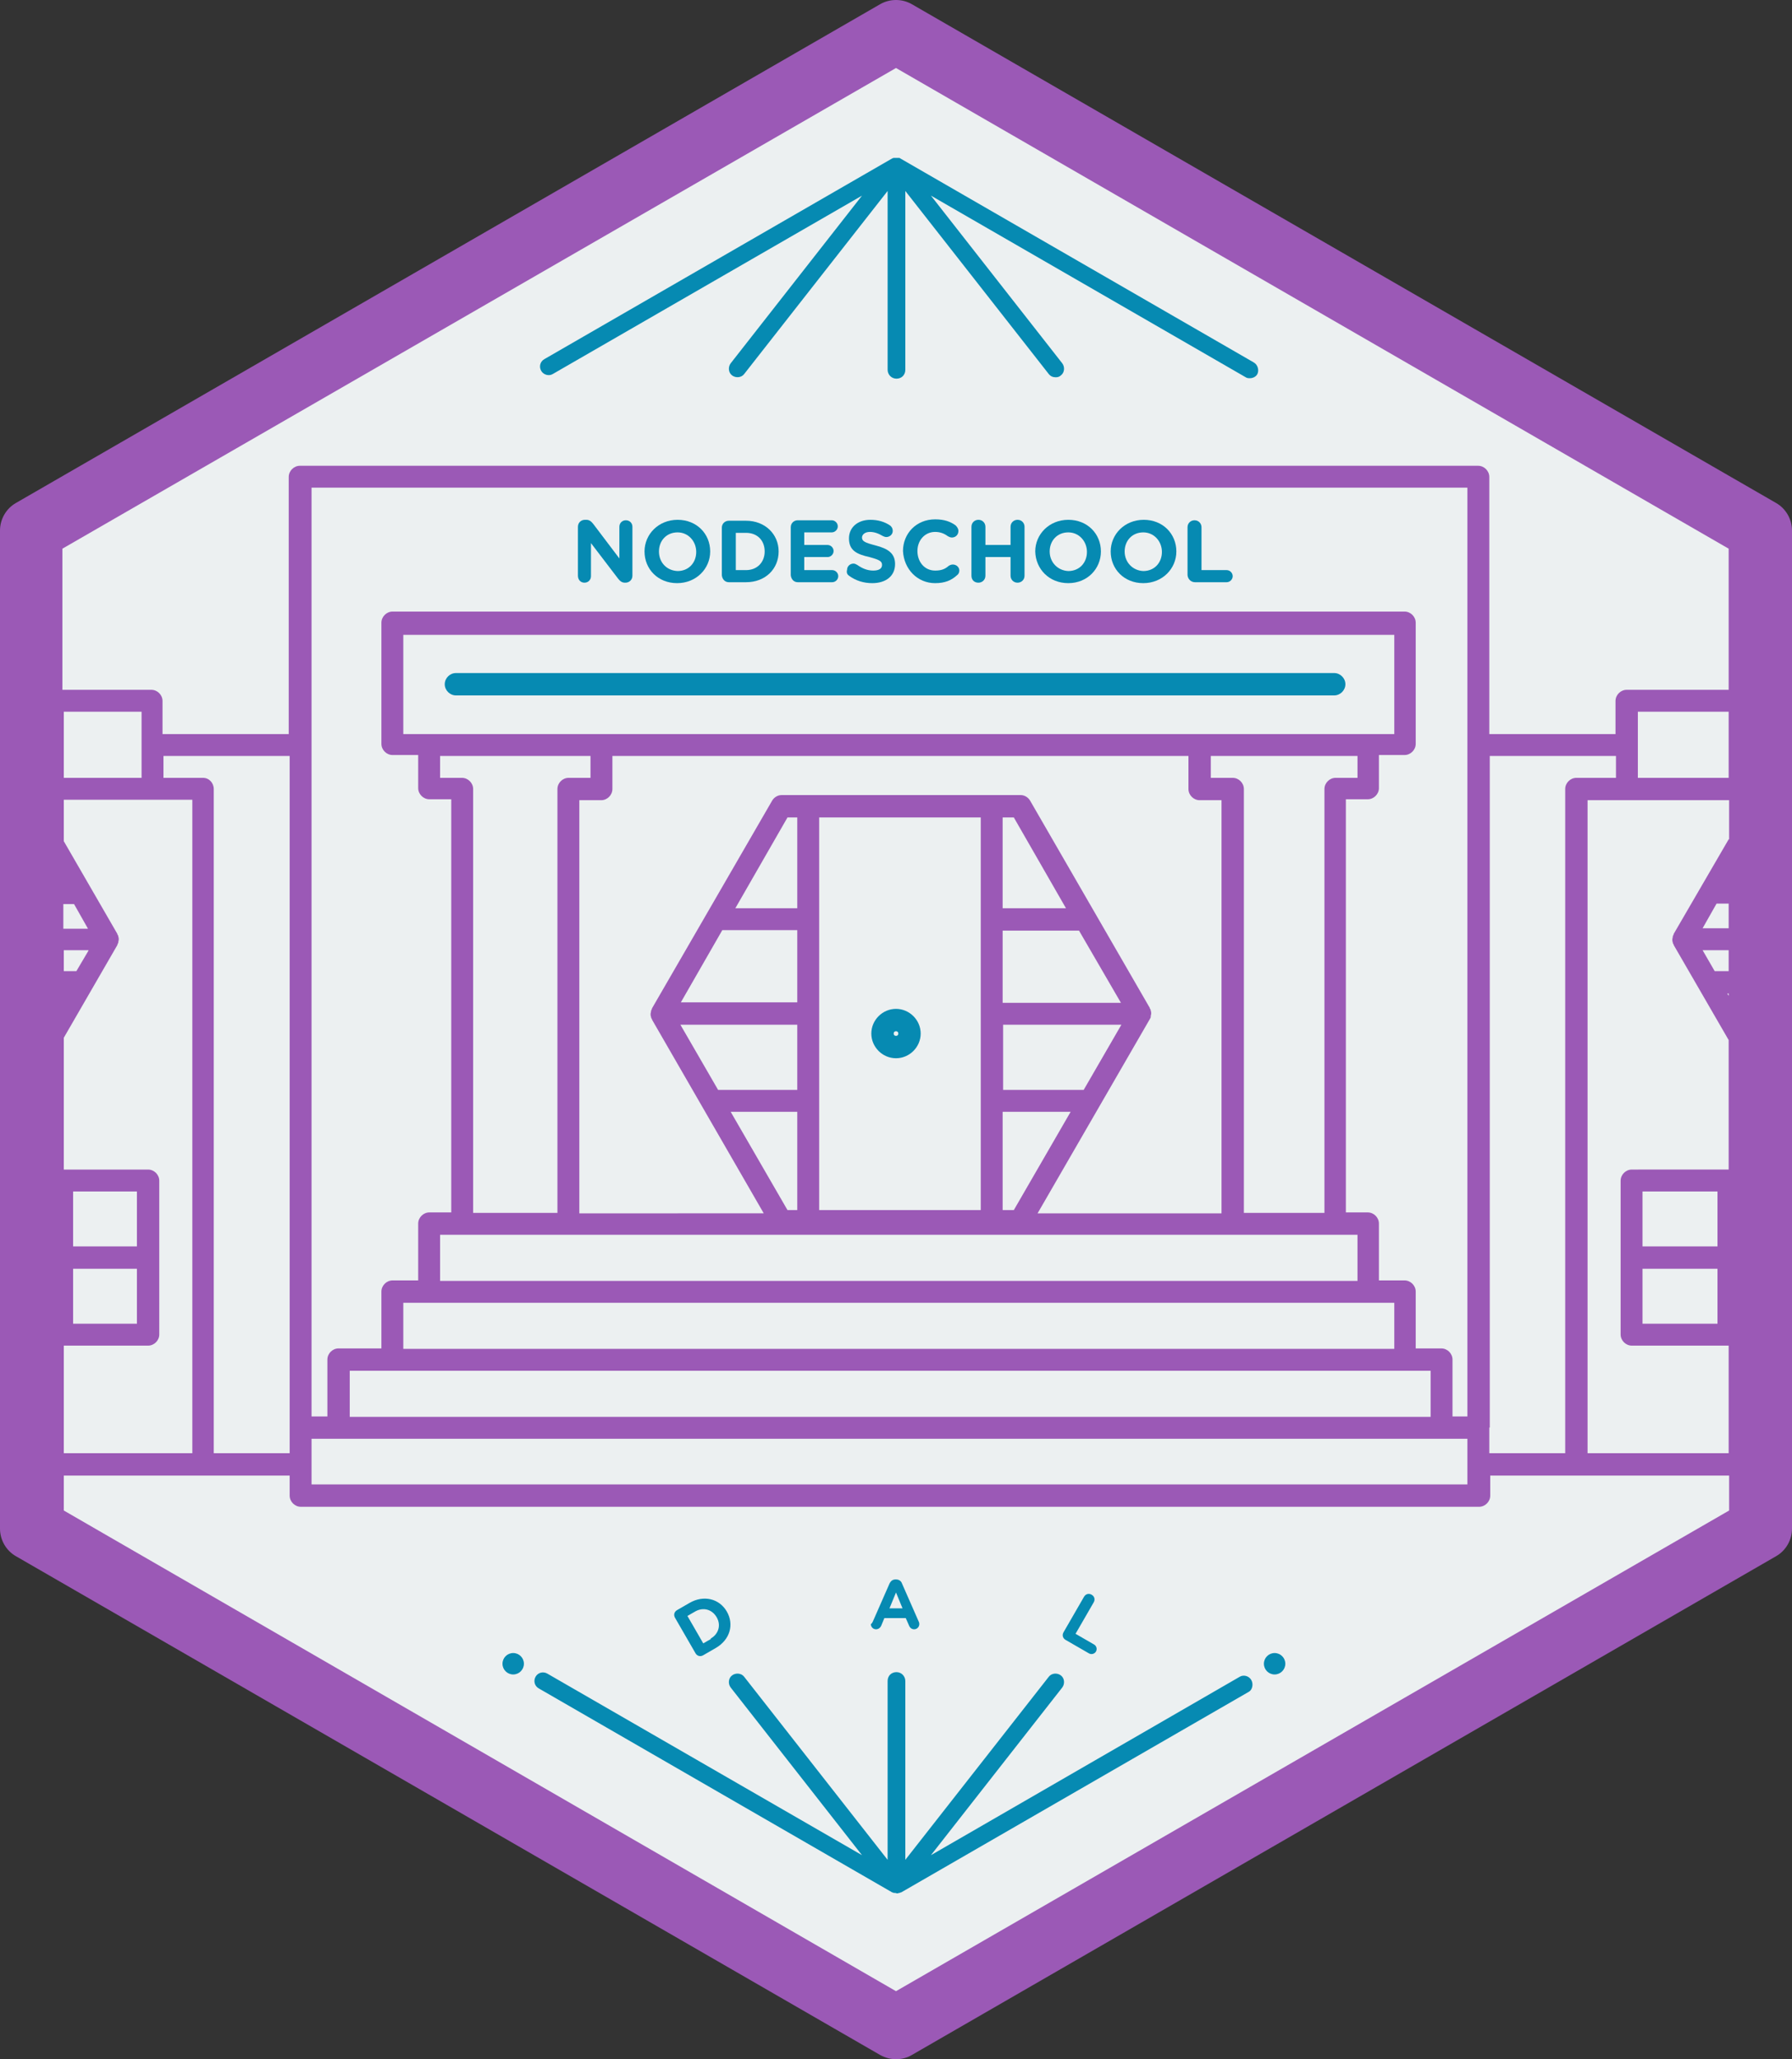 <?xml version="1.0" encoding="UTF-8" standalone="no"?>
<!-- Generator: Adobe Illustrator 17.1.0, SVG Export Plug-In . SVG Version: 6.00 Build 0)  -->

<svg
   xmlns:dc="http://purl.org/dc/elements/1.1/"
   xmlns:cc="http://creativecommons.org/ns#"
   xmlns:rdf="http://www.w3.org/1999/02/22-rdf-syntax-ns#"
   xmlns:svg="http://www.w3.org/2000/svg"
   xmlns="http://www.w3.org/2000/svg"
   xmlns:sodipodi="http://sodipodi.sourceforge.net/DTD/sodipodi-0.dtd"
   xmlns:inkscape="http://www.inkscape.org/namespaces/inkscape"
   version="1.1"
   id="Layer_1"
   x="0px"
   y="0px"
   viewBox="0 0 384.8 442.1"
   enable-background="new 0 0 1471.4 460.5"
   xml:space="preserve"
   inkscape:version="0.48.5 r10040"
   width="100%"
   height="100%"
   sodipodi:docname="nodeschool-dallas-sticker.svg"><rect x="0" y="0" width="384.8" height="442.1" fill="#333333" stroke="none"/><defs
     id="defs4481" /><sodipodi:namedview
     pagecolor="#ffffff"
     bordercolor="#666666"
     borderopacity="1"
     objecttolerance="10"
     gridtolerance="10"
     guidetolerance="10"
     inkscape:pageopacity="0"
     inkscape:pageshadow="2"
     inkscape:window-width="1440"
     inkscape:window-height="791"
     id="namedview4479"
     showgrid="false"
     showguides="true"
     fit-margin-top="0"
     fit-margin-left="0"
     fit-margin-right="0"
     fit-margin-bottom="0"
     inkscape:zoom="0.92172815"
     inkscape:cx="-20.850035"
     inkscape:cy="161.3291"
     inkscape:window-x="0"
     inkscape:window-y="0"
     inkscape:window-maximized="1"
     inkscape:current-layer="g4137" /><polygon
     points="519.3,122.6 704.9,15.4 890.4,122.6 890.4,336.9 704.9,444 519.3,336.9 "
     id="polygon3755"
     style="fill:#ecf0f1;fill-opacity:1"
     transform="translate(-512.6,-9.5)" /><path
     style="fill:#068ab2;fill-opacity:1"
     inkscape:connector-curvature="0"
     id="path3891"
     d="m 144.947,347.324 c -0.35,-0.606 -0.167,-1.289 0.439,-1.639 l 2.685,-1.55 c 3.031,-1.75 6.396,-0.922 7.996,1.85 v 0 c 1.6,2.771 0.722,6.05 -2.396,7.85 l -2.685,1.55 c -0.606,0.35 -1.289,0.167 -1.639,-0.439 l -4.4,-7.621 z m 7.661,4.468 c 1.732,-1 2.244,-2.912 1.294,-4.558 v 0 c -1,-1.732 -2.912,-2.244 -4.644,-1.244 l -1.645,0.95 3.4,5.889 1.645,-0.95 z" /><path
     style="fill:#068ab2;fill-opacity:1"
     inkscape:connector-curvature="0"
     id="path3907"
     d="m 232.775,342.816 c 0.35,-0.606 1.033,-0.789 1.639,-0.439 0.606,0.35 0.789,1.033 0.439,1.639 l -3.9,6.755 3.984,2.3 c 0.52,0.3 0.703,0.983 0.403,1.503 -0.3,0.52 -0.983,0.703 -1.503,0.403 l -5.023,-2.9 c -0.606,-0.35 -0.789,-1.033 -0.439,-1.639 l 4.4,-7.621 z" /><circle
     cx="706.5"
     cy="231.4"
     r="0.5"
     id="circle4135"
     sodipodi:cx="706.5"
     sodipodi:cy="231.39999"
     sodipodi:rx="0.5"
     sodipodi:ry="0.5"
     style="fill:none"
     transform="translate(-512.6,-9.5)" /><g
     id="g4137"
     transform="translate(-512.6,-9.5)"><path
       d="m 705,236.7 c 2.9,0 5.3,-2.4 5.3,-5.3 0,-2.9 -2.4,-5.3 -5.3,-5.3 -2.9,0 -5.3,2.4 -5.3,5.3 0,2.9 2.4,5.3 5.3,5.3 z m 0,-5.8 c 0.3,0 0.5,0.2 0.5,0.5 0,0.3 -0.2,0.5 -0.5,0.5 -0.3,0 -0.5,-0.2 -0.5,-0.5 0,-0.3 0.2,-0.5 0.5,-0.5 z"
       id="path4139"
       style="fill:#068ab2;fill-opacity:1"
       inkscape:connector-curvature="0" /><path
       d="m 801.5,156.4 c 0,-1.3 -1.1,-2.4 -2.4,-2.4 H 610.5 c -1.3,0 -2.4,1.1 -2.4,2.4 0,1.3 1.1,2.4 2.4,2.4 h 188.6 c 1.3,0 2.4,-1.1 2.4,-2.4 z"
       id="path4141"
       style="fill:#068ab2;fill-opacity:1"
       inkscape:connector-curvature="0" /><path
       d="M 781.8,87.3 705.9,43.5 c 0,0 0,0 0,0 -0.1,-0.1 -0.2,-0.1 -0.3,-0.1 0,0 0,0 0,0 0,0 0,0 0,0 0,0 -0.1,0 -0.1,0 0,0 -0.1,0 -0.1,0 -0.1,0 -0.2,0 -0.3,0 0,0 0,0 -0.1,0 0,0 -0.1,0 -0.1,0 -0.1,0 -0.3,0 -0.4,0 0,0 0,0 0,0 0,0 0,0 0,0 0,0 0,0 0,0 -0.1,0 -0.2,0.1 -0.3,0.1 0,0 0,0 0,0 l -74.7,43.1 c -0.9,0.5 -1.2,1.6 -0.7,2.5 0.5,0.9 1.7,1.2 2.5,0.7 l 66.4,-38.3 -28.2,36 c -0.6,0.8 -0.5,2 0.3,2.6 0.8,0.6 2,0.5 2.6,-0.3 l 30.8,-39.3 v 38.4 c 0,1 0.8,1.9 1.9,1.9 1.1,0 1.9,-0.8 1.9,-1.9 V 50.5 l 30.8,39.3 c 0.4,0.5 0.9,0.7 1.5,0.7 0.4,0 0.8,-0.1 1.1,-0.4 0.8,-0.6 0.9,-1.8 0.3,-2.6 l -28.2,-36 67.6,39 c 0.3,0.2 0.6,0.2 0.9,0.2 0.6,0 1.3,-0.3 1.6,-0.9 0.4,-0.8 0.1,-2 -0.8,-2.5 z"
       id="path4143"
       style="fill:#068ab2;fill-opacity:1"
       inkscape:connector-curvature="0" /><path
       d="m 781.3,370.2 c -0.5,-0.9 -1.7,-1.2 -2.5,-0.7 l -66.3,38.3 28.2,-36 c 0.6,-0.8 0.5,-2 -0.3,-2.6 -0.8,-0.6 -2,-0.5 -2.6,0.3 L 707,408.8 v -38.4 c 0,-1 -0.8,-1.9 -1.9,-1.9 -1.1,0 -1.9,0.8 -1.9,1.9 v 38.4 l -30.8,-39.3 c -0.6,-0.8 -1.8,-0.9 -2.6,-0.3 -0.8,0.6 -0.9,1.8 -0.3,2.6 l 28.2,36 -67.6,-39 c -0.9,-0.5 -2,-0.2 -2.5,0.7 -0.5,0.9 -0.2,2 0.7,2.5 l 75.9,43.8 c 0,0 0,0 0.1,0 0.1,0 0.1,0.1 0.2,0.1 0,0 0,0 0.1,0 0,0 0,0 0.1,0 0,0 0.1,0 0.1,0 0.1,0 0.3,0.1 0.4,0.1 l 0,0 0,0 0,0 c 0,0 0,0 0,0 0.2,0 0.3,0 0.4,-0.1 0,0 0.1,0 0.1,0 0,0 0.1,0 0.1,0 0.1,0 0.1,-0.1 0.2,-0.1 0,0 0,0 0.1,0 l 74.7,-43.1 c 0.7,-0.4 1,-1.6 0.5,-2.5 z"
       id="path4145"
       style="fill:#068ab2;fill-opacity:1"
       inkscape:connector-curvature="0" /><circle
       cx="786.3"
       cy="366.7"
       r="2.3"
       id="circle4147"
       style="fill:#068ab2;fill-opacity:1"
       sodipodi:cx="786.29999"
       sodipodi:cy="366.70001"
       sodipodi:rx="2.3"
       sodipodi:ry="2.3"
       d="m 788.6,366.7 c 0,1.27 -1.03,2.3 -2.3,2.3 -1.27,0 -2.3,-1.03 -2.3,-2.3 0,-1.27 1.03,-2.3 2.3,-2.3 1.27,0 2.3,1.03 2.3,2.3 z" /><circle
       cx="622.8"
       cy="366.7"
       r="2.3"
       id="circle4149"
       style="fill:#068ab2;fill-opacity:1"
       sodipodi:cx="622.79999"
       sodipodi:cy="366.70001"
       sodipodi:rx="2.3"
       sodipodi:ry="2.3"
       d="m 625.1,366.7 c 0,1.27 -1.03,2.3 -2.3,2.3 -1.27,0 -2.3,-1.03 -2.3,-2.3 0,-1.27 1.03,-2.3 2.3,-2.3 1.27,0 2.3,1.03 2.3,2.3 z" /><path
       d="m 700,357.7 3.6,-8.2 c 0.3,-0.6 0.7,-0.9 1.3,-0.9 h 0.1 c 0.6,0 1.1,0.3 1.3,0.9 l 3.6,8.2 c 0.1,0.2 0.1,0.3 0.1,0.5 0,0.6 -0.5,1.1 -1.1,1.1 -0.5,0 -0.9,-0.3 -1.1,-0.8 l -0.7,-1.6 h -4.6 l -0.7,1.7 c -0.2,0.4 -0.6,0.7 -1.1,0.7 -0.6,0 -1.1,-0.5 -1.1,-1.1 0.3,-0.2 0.3,-0.4 0.4,-0.5 z m 6.4,-2.9 -1.4,-3.4 -1.4,3.4 h 2.8 z"
       id="path4153"
       style="fill:#068ab2;fill-opacity:1"
       inkscape:connector-curvature="0" /><path
       d="M 894,117.5 708.4,10.4 c -2.1,-1.2 -4.7,-1.2 -6.8,0 L 516,117.5 c -2.1,1.2 -3.4,3.5 -3.4,5.9 v 214.3 c 0,2.4 1.3,4.7 3.4,5.9 l 185.6,107.1 c 1.1,0.6 2.2,0.9 3.4,0.9 1.2,0 2.4,-0.3 3.4,-0.9 L 894,343.6 c 2.1,-1.2 3.4,-3.5 3.4,-5.9 V 123.4 c 0,-2.4 -1.3,-4.7 -3.4,-5.9 z M 705,24.1 883.8,127.3 v 30.3 h -21.9 c -1.3,0 -2.4,1.1 -2.4,2.4 v 7.1 h -27.1 v -55.2 c 0,-1.3 -1.1,-2.4 -2.4,-2.4 H 577 c -1.3,0 -2.4,1.1 -2.4,2.4 v 55.2 H 547.5 V 160 c 0,-1.3 -1.1,-2.4 -2.4,-2.4 H 526 V 127.3 L 705,24.1 z m 160.3,257.8 h 16.1 v 11.8 h -16.1 v -11.8 z m 0,-4.8 v -11.8 h 16.1 v 11.8 h -16.1 z m 18.5,-53.8 -0.3,-0.5 h 0.3 v 0.5 z m -3,-5.3 -2.6,-4.5 h 5.6 v 4.5 h -3 z m -2.6,-9.2 3,-5.3 h 2.6 v 5.3 h -5.6 z M 883.8,189.7 872,210 c 0,0 0,0.1 0,0.1 -0.1,0.1 -0.1,0.3 -0.2,0.4 0,0 0,0.1 0,0.1 0,0.2 -0.1,0.4 -0.1,0.6 0,0.2 0,0.4 0.1,0.6 0,0 0,0.1 0,0.1 0,0.1 0.1,0.3 0.2,0.4 0,0 0,0.1 0,0.1 l 11.8,20.4 v 27.8 H 863 c -1.3,0 -2.4,1.1 -2.4,2.4 v 16.5 16.5 c 0,1.3 1.1,2.4 2.4,2.4 h 20.8 v 23.1 H 853.5 V 181.3 h 8.5 21.9 v 8.4 z m -355.3,13.9 3,5.3 h -5.3 v -5.3 h 2.3 z m 3.1,10 -2.6,4.4 h -2.7 v -4.5 h 5.3 z m -5.3,9.2 0,0 0,0 0,0 z M 542,277.1 H 528.3 V 265.3 H 542 v 11.8 z m 0,4.8 v 11.8 H 528.3 V 281.9 H 542 z m -15.7,16.5 h 18.1 c 1.3,0 2.4,-1.1 2.4,-2.4 V 279.5 263 c 0,-1.3 -1.1,-2.4 -2.4,-2.4 h -18.1 v -28.3 l 11.5,-19.9 c 0,0 0,-0.1 0,-0.1 0.1,-0.1 0.1,-0.3 0.2,-0.4 0,0 0,-0.1 0,-0.1 0,-0.2 0.1,-0.4 0.1,-0.6 0,-0.2 0,-0.4 -0.1,-0.6 0,0 0,-0.1 0,-0.1 0,-0.1 -0.1,-0.3 -0.2,-0.4 0,0 0,-0.1 0,-0.1 l -11.5,-19.9 v -8.9 h 19.1 8.5 v 140.3 h -27.6 v -23.1 z m 16.7,-129 v 7.1 H 526.3 V 162.3 H 543 v 7.1 z m 13.2,7.1 h -8.5 v -4.7 h 27.1 V 316 321.5 H 558.5 V 178.9 c 0,-1.3 -1,-2.4 -2.3,-2.4 z m 271.5,-7.1 v 144.2 h -3.2 v -12.2 c 0,-1.3 -1.1,-2.4 -2.4,-2.4 h -5.5 v -12.2 c 0,-1.3 -1.1,-2.4 -2.4,-2.4 h -5.5 v -12.2 c 0,-1.3 -1.1,-2.4 -2.4,-2.4 h -4.7 v -88.7 h 4.7 c 1.3,0 2.4,-1.1 2.4,-2.4 v -7.1 h 5.5 c 1.3,0 2.4,-1.1 2.4,-2.4 v -26 c 0,-1.3 -1.1,-2.4 -2.4,-2.4 H 596.9 c -1.3,0 -2.4,1.1 -2.4,2.4 v 26 c 0,1.3 1.1,2.4 2.4,2.4 h 5.5 v 7.1 c 0,1.3 1.1,2.4 2.4,2.4 h 4.7 v 88.7 h -4.7 c -1.3,0 -2.4,1.1 -2.4,2.4 v 12.2 h -5.5 c -1.3,0 -2.4,1.1 -2.4,2.4 V 299 h -9.2 c -1.3,0 -2.4,1.1 -2.4,2.4 v 12.2 h -3.4 V 169.4 114.2 h 248.2 v 55.2 z m -215.9,7.1 h -4.7 v -4.7 h 32.3 v 4.7 h -4.7 c -1.3,0 -2.4,1.1 -2.4,2.4 v 91 h -18.1 v -91 c 0,-1.3 -1.1,-2.4 -2.4,-2.4 z m -12.6,-9.4 V 145.8 H 812 v 21.3 h -5.5 -36.2 -128.5 -37 -5.6 z M 797,178.9 v 91 h -17.3 v -91 c 0,-1.3 -1.1,-2.4 -2.4,-2.4 h -4.7 v -4.7 h 31.5 v 4.7 h -4.7 c -1.3,0 -2.4,1.1 -2.4,2.4 z m -69.1,69.3 h 14.6 l -12.2,21.1 h -2.4 v -21.1 z m 17.4,-4.7 H 728 v -14 h 25.4 l -8.1,14 z m -17.4,-18.7 v -15.5 h 16.4 l 9,15.5 h -25.4 z m 0,-20.3 V 185 h 2.4 l 11.2,19.5 h -13.6 z m -4.7,22.7 v 42.1 H 688.5 V 245.9 227.2 206.9 185 h 34.7 v 42.2 z M 683.8,204.5 H 670.5 L 681.7,185 h 2.1 v 19.5 z m -16.1,4.7 h 16.1 v 15.5 h -25 l 8.9,-15.5 z m 16.1,20.3 v 14 h -17 l -8.1,-14 h 25.1 z m 0,18.7 v 21.1 h -2.1 l -12.2,-21.1 h 14.3 z m 75.7,-19.9 c 0,0 0,0 0,0 0.1,-0.2 0.2,-0.3 0.2,-0.5 0,0 0,-0.1 0,-0.1 0,-0.2 0.1,-0.4 0.1,-0.6 0,-0.2 0,-0.4 -0.1,-0.6 0,0 0,-0.1 0,-0.1 0,-0.1 -0.1,-0.3 -0.2,-0.4 0,0 0,-0.1 0,-0.1 l -25.7,-44.5 c -0.4,-0.7 -1.2,-1.2 -2,-1.2 h -6.2 -39.4 -5.8 c -0.8,0 -1.6,0.5 -2,1.2 L 652.6,226 c 0,0 0,0.1 0,0.1 -0.1,0.1 -0.1,0.3 -0.2,0.4 0,0 0,0.1 0,0.1 0,0.2 -0.1,0.4 -0.1,0.6 0,0.2 0,0.4 0.1,0.6 0,0 0,0.1 0,0.1 0,0.1 0.1,0.3 0.2,0.4 0,0 0,0.1 0,0.1 l 24,41.6 H 637 v -88.7 h 4.7 c 1.3,0 2.4,-1.1 2.4,-2.4 v -7.1 h 123.7 v 7.1 c 0,1.3 1.1,2.4 2.4,2.4 h 4.7 V 270 h -39.5 l 24.1,-41.7 z m 39.9,46.3 h 4.7 v 9.9 h -197 v -9.9 h 4.7 187.6 z m 7.1,14.6 h 5.5 v 9.9 H 599.2 v -9.9 h 5.5 201.8 z m 7.8,14.6 h 5.5 v 9.9 H 587.7 v -9.9 h 9.2 217.4 z m -234.8,20.1 v -5.5 h 5.8 236.9 5.5 v 5.5 4.3 H 579.5 v -4.3 z m 253,-7.9 V 171.8 h 27.1 v 4.7 h -8.5 c -1.3,0 -2.4,1.1 -2.4,2.4 V 321.5 H 832.4 V 316 z m 31.8,-139.5 v -7.1 -7.1 h 19.5 v 14.2 H 864.3 z M 705,437 526.3,333.8 v -7.5 h 29.9 0 18.6 v 4.3 c 0,1.3 1.1,2.4 2.4,2.4 h 253 c 1.3,0 2.4,-1.1 2.4,-2.4 v -4.3 h 18.6 0 32.7 v 7.5 L 705,437 z"
       id="path4157"
       style="fill:#9b59b6;fill-opacity:1"
       inkscape:connector-curvature="0" /><path
       d="m 638.1,134.6 c 0.8,0 1.4,-0.6 1.4,-1.4 v -7.1 l 5.8,7.6 c 0.4,0.5 0.8,0.9 1.5,0.9 h 0.1 c 0.8,0 1.5,-0.6 1.5,-1.5 v -10.5 c 0,-0.8 -0.6,-1.4 -1.4,-1.4 -0.8,0 -1.4,0.6 -1.4,1.4 v 6.8 L 640,122 c -0.4,-0.5 -0.8,-0.9 -1.5,-0.9 h -0.3 c -0.8,0 -1.5,0.6 -1.5,1.5 v 10.5 c 0,0.9 0.6,1.5 1.4,1.5 z"
       id="path4159"
       style="fill:#068ab2;fill-opacity:1"
       inkscape:connector-curvature="0" /><path
       d="m 658,134.7 c 4.1,0 7.1,-3.1 7.1,-6.8 v 0 c 0,-3.8 -2.9,-6.8 -7,-6.8 -4.1,0 -7.1,3.1 -7.1,6.8 v 0 c 0,3.8 2.9,6.8 7,6.8 z m -3.9,-6.8 c 0,-2.3 1.6,-4.1 4,-4.1 2.3,0 4,1.9 4,4.2 v 0 c 0,2.3 -1.6,4.1 -4,4.1 -2.4,-0.1 -4,-1.9 -4,-4.2 l 0,0 z"
       id="path4161"
       style="fill:#068ab2;fill-opacity:1"
       inkscape:connector-curvature="0" /><path
       d="m 669.1,134.5 h 3.7 c 4.2,0 7,-2.9 7,-6.6 v 0 c 0,-3.7 -2.9,-6.6 -7,-6.6 h -3.7 c -0.8,0 -1.5,0.6 -1.5,1.5 V 133 c 0.1,0.9 0.7,1.5 1.5,1.5 z m 1.5,-10.6 h 2.2 c 2.4,0 4,1.6 4,4 v 0 c 0,2.3 -1.6,4 -4,4 h -2.2 v -8 z"
       id="path4163"
       style="fill:#068ab2;fill-opacity:1"
       inkscape:connector-curvature="0" /><path
       d="m 683.9,134.5 h 7.4 c 0.7,0 1.3,-0.6 1.3,-1.3 0,-0.7 -0.6,-1.3 -1.3,-1.3 h -6 v -2.8 h 5 c 0.7,0 1.3,-0.6 1.3,-1.3 0,-0.7 -0.6,-1.3 -1.3,-1.3 h -5 v -2.7 h 5.9 c 0.7,0 1.3,-0.6 1.3,-1.3 0,-0.7 -0.6,-1.3 -1.3,-1.3 h -7.3 c -0.8,0 -1.5,0.6 -1.5,1.5 V 133 c 0.1,0.9 0.7,1.5 1.5,1.5 z"
       id="path4165"
       style="fill:#068ab2;fill-opacity:1"
       inkscape:connector-curvature="0" /><path
       d="m 694.9,133.1 c 1.5,1.1 3.2,1.6 5,1.6 2.9,0 4.9,-1.5 4.9,-4.1 v 0 c 0,-2.3 -1.5,-3.3 -4.2,-4 -2.3,-0.6 -2.9,-0.9 -2.9,-1.7 v 0 c 0,-0.6 0.6,-1.2 1.7,-1.2 0.9,0 1.8,0.3 2.8,0.9 0.2,0.1 0.5,0.2 0.7,0.2 0.8,0 1.4,-0.6 1.4,-1.3 0,-0.6 -0.3,-1 -0.6,-1.2 -1.2,-0.8 -2.6,-1.2 -4.2,-1.2 -2.7,0 -4.6,1.6 -4.6,4 v 0 c 0,2.6 1.7,3.4 4.4,4 2.2,0.6 2.7,0.9 2.7,1.7 v 0 c 0,0.8 -0.7,1.2 -1.9,1.2 -1.3,0 -2.4,-0.5 -3.4,-1.2 -0.2,-0.1 -0.5,-0.3 -0.8,-0.3 -0.8,0 -1.4,0.6 -1.4,1.3 -0.2,0.7 0.1,1.1 0.4,1.3 z"
       id="path4167"
       style="fill:#068ab2;fill-opacity:1"
       inkscape:connector-curvature="0" /><path
       d="m 713.4,134.7 c 2.1,0 3.5,-0.6 4.7,-1.7 0.3,-0.2 0.5,-0.6 0.5,-1 0,-0.7 -0.6,-1.3 -1.4,-1.3 -0.3,0 -0.6,0.1 -0.9,0.3 -0.8,0.7 -1.6,1 -2.9,1 -2.3,0 -3.8,-1.9 -3.8,-4.2 v 0 c 0,-2.3 1.6,-4.1 3.8,-4.1 1,0 1.9,0.3 2.7,0.9 0.2,0.1 0.5,0.3 0.9,0.3 0.8,0 1.4,-0.6 1.4,-1.4 0,-0.5 -0.3,-0.9 -0.6,-1.2 -1.1,-0.8 -2.4,-1.3 -4.4,-1.3 -4.1,0 -6.9,3.1 -6.9,6.8 v 0 c 0.2,3.9 3.1,6.9 6.9,6.9 z"
       id="path4169"
       style="fill:#068ab2;fill-opacity:1"
       inkscape:connector-curvature="0" /><path
       d="m 722.7,134.6 c 0.8,0 1.5,-0.6 1.5,-1.5 v -4 h 5.4 v 4 c 0,0.8 0.6,1.5 1.5,1.5 0.8,0 1.5,-0.6 1.5,-1.5 v -10.5 c 0,-0.8 -0.6,-1.5 -1.5,-1.5 -0.8,0 -1.5,0.6 -1.5,1.5 v 3.9 h -5.4 v -3.9 c 0,-0.8 -0.6,-1.5 -1.5,-1.5 -0.8,0 -1.5,0.6 -1.5,1.5 v 10.5 c 0,0.9 0.6,1.5 1.5,1.5 z"
       id="path4171"
       style="fill:#068ab2;fill-opacity:1"
       inkscape:connector-curvature="0" /><path
       d="m 742,134.7 c 4.1,0 7,-3.1 7,-6.8 v 0 c 0,-3.8 -2.9,-6.8 -7,-6.8 -4.1,0 -7.1,3.1 -7.1,6.8 v 0 c 0.1,3.8 3,6.8 7.1,6.8 z m -4,-6.8 c 0,-2.3 1.6,-4.1 4,-4.1 2.3,0 4,1.9 4,4.2 v 0 c 0,2.3 -1.6,4.1 -4,4.1 -2.3,-0.1 -4,-1.9 -4,-4.2 l 0,0 z"
       id="path4173"
       style="fill:#068ab2;fill-opacity:1"
       inkscape:connector-curvature="0" /><path
       d="m 758.1,134.7 c 4.1,0 7.1,-3.1 7.1,-6.8 v 0 c 0,-3.8 -2.9,-6.8 -7,-6.8 -4.1,0 -7.1,3.1 -7.1,6.8 v 0 c 0,3.8 2.9,6.8 7,6.8 z m -4,-6.8 c 0,-2.3 1.6,-4.1 4,-4.1 2.3,0 4,1.9 4,4.2 v 0 c 0,2.3 -1.6,4.1 -4,4.1 -2.3,-0.1 -4,-1.9 -4,-4.2 l 0,0 z"
       id="path4175"
       style="fill:#068ab2;fill-opacity:1"
       inkscape:connector-curvature="0" /><path
       d="m 769.2,134.5 h 6.8 c 0.7,0 1.3,-0.6 1.3,-1.3 0,-0.7 -0.6,-1.3 -1.3,-1.3 h -5.4 v -9.2 c 0,-0.8 -0.6,-1.5 -1.5,-1.5 -0.8,0 -1.5,0.6 -1.5,1.5 V 133 c 0.1,0.9 0.8,1.5 1.6,1.5 z"
       id="path4177"
       style="fill:#068ab2;fill-opacity:1"
       inkscape:connector-curvature="0" /></g></svg>